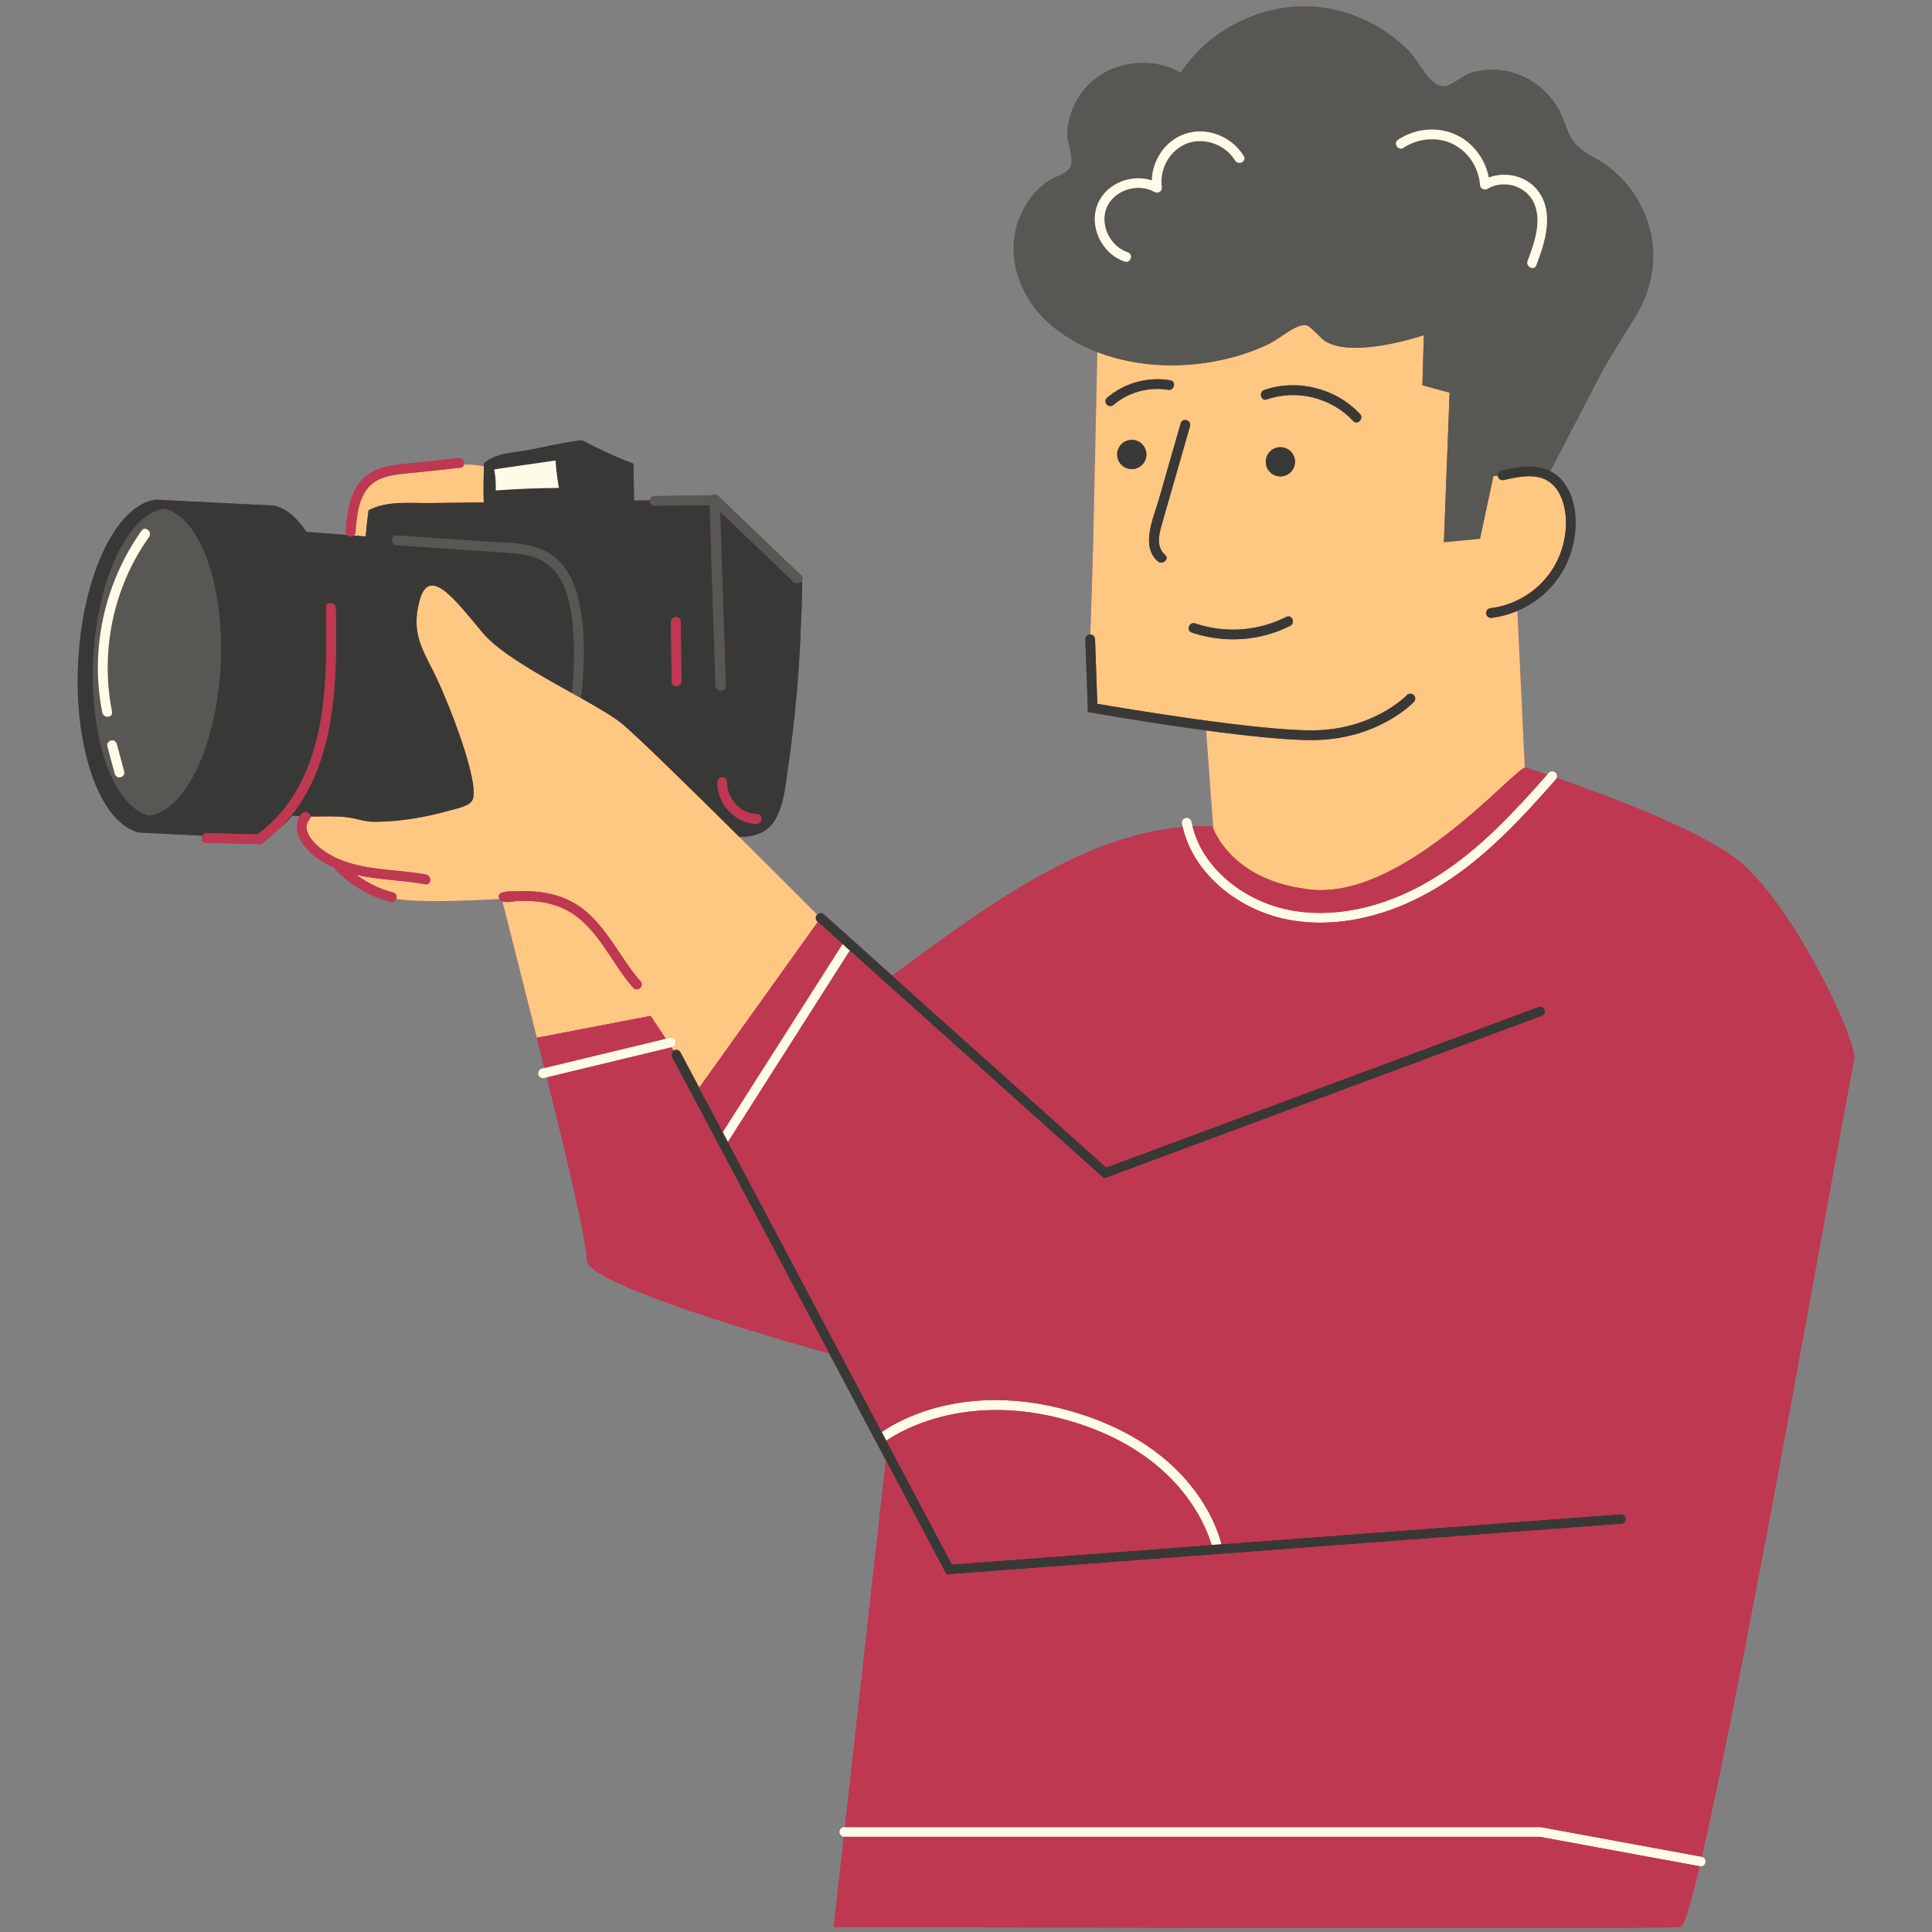 <svg xmlns="http://www.w3.org/2000/svg" xmlns:xlink="http://www.w3.org/1999/xlink" width="500" zoomAndPan="magnify" viewBox="0 0 375 375" height="500" preserveAspectRatio="xMidYMid meet" version="1.2"><rect x="0" y="0" width="375" height="375" fill="#808080" stroke="none"/><g id="ae308ace40"><path style=" stroke:none;fill-rule:nonzero;fill:#be3852;fill-opacity:1;" d="M 336.441 166.277 C 328.488 160.547 311.312 154.172 302.16 151 C 302.301 150.645 302.215 150.223 301.91 149.957 C 301.52 149.609 300.922 149.648 300.578 150.039 C 300.48 150.148 300.387 150.254 300.293 150.359 C 297.727 149.488 296.133 148.98 296.133 148.98 C 296.09 148.965 296.027 148.984 295.961 149.004 L 294.527 118.574 C 297.293 117.398 299.773 115.57 301.68 113.23 C 304.688 109.539 306.18 104.707 305.777 99.965 C 305.445 96.094 303.773 93.039 301.184 91.586 C 301.094 91.539 301 91.508 300.91 91.465 C 304.012 85.496 307.117 79.523 310.219 73.555 C 312.605 68.957 315.234 65.168 317.816 60.801 C 320.148 56.848 321.246 52.152 320.793 47.578 C 320.141 40.988 316.277 34.789 310.645 31.297 C 308.852 30.184 306.836 29.289 305.527 27.629 C 304.328 26.109 303.887 24.148 303.113 22.375 C 301.148 17.867 296.797 14.492 291.941 13.707 C 289.887 13.375 287.77 13.516 285.762 14.059 C 284.148 14.496 281.711 16.699 280.258 16.75 C 277.492 16.852 275.398 11.852 273.504 9.93 C 268.621 4.98 261.938 1.758 254.977 1.289 C 244.93 0.613 234.695 5.703 229.172 14.121 C 223.562 10.844 215.785 11.871 211.219 16.496 C 208.852 18.895 207.461 22.16 207.145 25.5 C 206.957 27.496 208.602 30.52 207.766 32.344 C 207.055 33.898 204.961 34.137 203.609 35.035 C 199.59 37.707 197.039 42.492 196.766 47.273 C 196.422 53.227 199.336 59.133 203.875 63 C 206.594 65.316 209.691 67.07 212.988 68.34 C 212.719 80.656 212.449 92.973 212.18 105.289 C 212.09 109.383 211.859 116.594 211.633 123.145 C 211.613 123.145 211.59 123.133 211.57 123.133 C 211.047 123.152 210.641 123.59 210.656 124.113 L 211.156 138.203 L 211.91 138.336 C 212.637 138.465 223.109 140.305 234.105 141.785 L 235.488 160.828 C 235.387 160.574 235.336 160.426 235.328 160.426 C 234.043 160.371 232.762 160.371 231.484 160.426 C 231.41 160.125 231.324 159.824 231.27 159.516 C 231.176 159.004 230.691 158.66 230.172 158.754 C 229.656 158.848 229.316 159.34 229.41 159.855 C 229.453 160.086 229.52 160.312 229.57 160.543 C 228.871 160.602 228.176 160.676 227.48 160.766 C 207.578 163.32 188.66 178.074 173.172 189.359 L 159.918 177.477 C 159.539 177.137 158.977 177.164 158.625 177.516 C 156.652 175.539 150.426 169.301 143.508 162.445 C 146.016 162.457 148.371 161.906 149.98 159.809 C 152.125 157.02 152.5 152.188 152.984 148.836 C 154.328 139.605 155.16 130.301 155.477 120.977 C 155.562 118.395 155.762 115.605 155.684 112.859 C 155.652 112.832 155.621 112.805 155.59 112.773 C 155.828 112.457 155.871 112.027 155.492 111.664 C 150.141 106.539 144.793 101.41 139.441 96.285 C 139.113 95.969 138.562 95.938 138.168 96.129 C 134.453 96.18 130.742 96.23 127.027 96.281 C 126.469 96.289 126.191 96.688 126.156 97.117 C 125.129 97.129 124.098 97.145 123.07 97.156 C 123.039 94.77 122.996 92.383 122.957 89.996 C 119.527 88.699 116.195 87.148 112.953 85.43 C 108.383 85.996 103.691 87.262 100.691 87.648 C 98.742 87.902 96.738 88.172 95.027 89.137 C 94.641 89.355 94.281 89.613 93.941 89.898 C 93.938 90.105 93.934 90.316 93.93 90.527 C 92.727 90.258 91.441 90.137 90.07 90.152 C 90.195 89.578 89.781 88.836 89.004 88.922 C 86.016 89.246 83.023 89.57 80.035 89.891 C 77.449 90.172 74.656 90.297 72.312 91.555 C 68.094 93.816 67.406 98.816 67.121 103.137 C 67.105 103.418 67.199 103.637 67.348 103.801 C 67.344 103.816 67.344 103.828 67.344 103.84 C 64.715 103.637 62.086 103.434 59.461 103.23 C 57.68 100.496 55.559 98.688 53.211 98.129 L 30.172 96.988 C 30.168 96.988 30.168 96.988 30.164 96.984 C 30.164 96.984 30.164 96.988 30.16 96.988 L 30.141 96.984 L 30.141 96.992 C 22.566 98.062 16.004 111.676 15.164 128.621 C 14.328 145.57 19.512 159.773 26.945 161.586 L 26.945 161.594 L 39.297 162.203 C 38.98 162.758 39.16 163.59 39.973 163.605 C 43.457 163.691 46.941 163.773 50.426 163.855 C 50.828 163.867 51.102 163.656 51.266 163.383 C 52.367 162.555 53.375 161.668 54.312 160.738 C 55.141 160.07 55.945 159.254 56.711 158.301 C 57.203 158.34 57.691 158.379 58.184 158.414 C 58.051 158.625 57.941 158.84 57.859 159.059 C 57.73 159.262 57.668 159.504 57.668 159.75 C 57.402 161.289 58.098 162.945 59.094 164.203 C 60.605 166.109 62.711 167.477 64.926 168.441 C 64.965 168.578 65.031 168.715 65.156 168.84 C 68.07 171.84 71.785 174.004 75.828 175.074 C 76.371 175.215 76.75 174.902 76.902 174.496 C 81.895 175.23 90.145 174.852 96.957 174.516 C 97.078 174.742 97.273 174.898 97.527 174.98 L 104.207 201.43 L 104.199 201.43 C 104.199 201.43 104.793 203.738 105.688 207.289 L 105.191 207.406 C 104.684 207.531 104.371 208.039 104.496 208.547 C 104.598 208.98 104.984 209.273 105.414 209.273 C 105.484 209.273 105.562 209.266 105.633 209.246 L 106.145 209.121 C 109 220.52 113.973 240.957 113.922 244.637 C 113.848 249.645 158.473 262.023 160.934 262.699 L 171.945 283.461 L 163.996 354.641 L 163.891 354.641 C 163.367 354.641 162.945 355.062 162.945 355.586 C 162.945 356.07 163.316 356.453 163.785 356.508 L 161.832 374.035 C 161.832 374.035 322.203 374.48 326.211 374.035 C 326.859 373.961 328.16 369.562 329.887 362.234 L 329.934 362.242 C 329.992 362.254 330.047 362.262 330.105 362.262 C 330.555 362.262 330.949 361.941 331.035 361.484 C 331.125 360.988 330.805 360.516 330.316 360.402 C 339.434 320.812 359.086 208.441 359.875 205.781 C 360.832 202.555 347.566 174.293 336.441 166.277 Z M 336.441 166.277 "/><path style=" stroke:none;fill-rule:nonzero;fill:#fec782;fill-opacity:1;" d="M 67.375 103.84 C 67.363 103.84 67.352 103.84 67.344 103.84 C 67.344 103.824 67.344 103.812 67.348 103.801 C 67.355 103.812 67.363 103.828 67.375 103.84 Z M 89.348 90.781 C 86.629 91.074 83.91 91.367 81.195 91.66 C 78.836 91.918 76.281 91.973 74.047 92.836 C 69.777 94.492 69.27 99.297 69.008 103.281 C 68.988 103.586 68.855 103.805 68.668 103.941 C 69.438 104.004 70.207 104.062 70.977 104.121 C 71.086 103.027 71.195 101.934 71.305 100.84 C 71.383 100.246 71.457 99.656 71.531 99.062 C 75.105 97.152 79.379 97.684 83.32 97.645 C 86.848 97.609 90.375 97.559 93.902 97.516 C 93.898 97.383 93.891 97.25 93.887 97.121 C 93.801 94.949 93.879 92.738 93.93 90.527 C 92.727 90.262 91.441 90.137 90.07 90.152 C 90.004 90.465 89.777 90.734 89.348 90.781 Z M 235.488 160.824 L 234.105 141.781 C 241.691 142.805 249.527 143.656 254.582 143.656 C 267.277 143.656 274.148 136.543 274.434 136.242 C 274.793 135.863 274.777 135.266 274.398 134.906 C 274.02 134.547 273.418 134.562 273.062 134.941 C 272.996 135.012 266.473 141.766 254.582 141.766 C 243.461 141.766 217.727 137.422 212.992 136.605 L 212.547 124.043 C 212.527 123.547 212.09 123.168 211.633 123.145 C 211.855 116.594 212.09 109.383 212.18 105.289 C 212.449 92.973 212.719 80.656 212.988 68.34 C 220.969 71.418 230.172 71.605 238.34 69.582 C 241.113 68.895 243.828 67.941 246.402 66.695 C 248.469 65.691 251.66 62.719 253.594 63.141 C 254.434 63.32 256.355 65.715 257.305 66.277 C 262.949 69.633 276.375 65.047 276.375 65.047 L 276.086 74.777 L 281.367 76.215 L 280.258 105.238 L 287.266 104.566 L 289.871 92.402 L 290.734 92.34 C 290.738 92.383 290.727 92.422 290.738 92.465 C 290.855 92.973 291.359 93.293 291.871 93.172 C 294.957 92.461 297.922 91.93 300.254 93.238 C 303.145 94.855 303.762 98.594 303.891 100.125 C 304.254 104.383 302.91 108.723 300.211 112.035 C 297.512 115.348 293.531 117.539 289.289 118.047 C 288.77 118.109 288.398 118.578 288.461 119.098 C 288.52 119.578 288.926 119.93 289.398 119.93 C 289.438 119.93 289.473 119.93 289.512 119.922 C 291.242 119.715 292.93 119.254 294.523 118.574 L 295.961 149.004 C 293.359 149.773 271.457 175.555 253.336 172.527 C 240.191 170.75 236.266 162.707 235.488 160.824 Z M 216.219 78.527 C 219.086 76.09 223.047 75.039 226.746 75.664 C 227.941 75.867 228.355 74.023 227.148 73.816 C 222.738 73.07 218.234 74.344 214.836 77.234 C 214.445 77.562 214.539 78.25 214.879 78.57 C 215.289 78.953 215.828 78.859 216.219 78.527 Z M 222.516 88.215 C 222.516 86.648 221.242 85.379 219.676 85.379 C 218.109 85.379 216.84 86.648 216.84 88.215 C 216.84 89.781 218.109 91.051 219.676 91.051 C 221.242 91.051 222.516 89.781 222.516 88.215 Z M 225.441 102.027 C 226.023 99.938 226.637 97.859 227.234 95.777 C 228.48 91.43 229.73 87.082 230.977 82.734 C 231.312 81.566 229.512 80.984 229.172 82.156 C 227.754 87.105 226.332 92.055 224.914 97 C 223.914 100.488 221.324 105.98 224.723 108.945 C 225.629 109.738 227.055 108.492 226.141 107.695 C 224.438 106.203 224.902 103.961 225.441 102.027 Z M 249.68 119.738 C 244.219 122.5 237.805 122.988 232.004 121.008 C 230.852 120.617 230.148 122.371 231.301 122.766 C 237.559 124.898 244.52 124.461 250.426 121.477 C 251.508 120.93 250.77 119.188 249.68 119.738 Z M 251.359 89.633 C 251.359 88.066 250.086 86.797 248.52 86.797 C 246.953 86.797 245.684 88.066 245.684 89.633 C 245.684 91.199 246.953 92.469 248.52 92.469 C 250.086 92.469 251.359 91.199 251.359 89.633 Z M 263.973 80.363 C 259.355 75.379 251.832 73.473 245.402 75.695 C 244.262 76.094 244.73 77.926 245.883 77.527 C 251.719 75.508 258.434 77.164 262.637 81.703 C 263.465 82.598 264.801 81.258 263.973 80.363 Z M 57.668 159.75 C 57.707 159.516 57.77 159.285 57.855 159.059 C 57.727 159.262 57.668 159.5 57.668 159.75 Z M 129.223 201.609 L 130.016 201.418 C 130.523 201.293 131.035 201.605 131.16 202.113 C 131.281 202.621 130.969 203.133 130.461 203.254 L 130.324 203.289 C 130.465 203.508 130.605 203.719 130.746 203.934 C 130.77 203.918 130.785 203.895 130.809 203.879 C 131.27 203.633 131.844 203.812 132.09 204.273 L 135.719 211.117 L 158.734 178.953 L 158.656 178.883 C 158.266 178.535 158.234 177.934 158.582 177.547 C 158.594 177.531 158.613 177.527 158.625 177.516 C 156.656 175.539 150.426 169.301 143.512 162.445 C 134.086 153.098 123.422 142.645 120.648 140.402 C 118.949 139.031 116.059 137.348 112.75 135.492 C 112.176 135.168 111.586 134.84 110.988 134.504 C 104.445 130.855 96.883 126.652 93.684 122.816 C 88.523 116.625 83.379 109.645 81.477 116.43 C 79.578 123.215 82.332 126.473 84.816 131.758 C 87.297 137.043 93.012 151.605 91.762 155.152 C 91.312 156.426 88.742 156.91 87.66 157.215 C 82.781 158.598 77.727 159.5 72.645 159.508 C 70.688 159.512 69.164 158.824 67.293 158.617 C 65.012 158.359 62.613 158.484 60.293 158.492 C 60.297 158.66 60.234 158.84 60.082 159.02 C 58.379 161.027 60.754 163.508 62.32 164.746 C 63.992 166.059 65.949 166.938 67.977 167.547 C 72.738 168.973 77.797 168.848 82.66 169.746 C 83.844 169.965 83.734 171.855 82.539 171.633 C 78.133 170.82 73.531 170.801 69.152 169.805 C 71.297 171.379 73.715 172.555 76.305 173.238 C 76.941 173.41 77.082 174.016 76.902 174.496 C 81.895 175.227 90.145 174.848 96.957 174.512 C 96.922 174.449 96.875 174.406 96.855 174.332 C 96.414 172.777 99.266 173.051 100.141 173.012 C 101.574 172.941 103.012 172.957 104.438 173.109 C 107.332 173.41 110.152 174.301 112.543 175.988 C 117.734 179.652 120.23 185.82 124.332 190.484 C 125.137 191.402 123.688 192.617 122.887 191.707 C 119.047 187.336 116.676 181.551 112 177.938 C 109.812 176.246 107.168 175.328 104.438 175.008 C 103.074 174.848 101.695 174.824 100.328 174.887 C 99.668 174.914 98.352 175.254 97.527 174.98 L 104.207 201.43 L 126.281 197.184 C 127.309 198.715 128.301 200.203 129.223 201.609 Z M 129.223 201.609 "/><path style=" stroke:none;fill-rule:nonzero;fill:#575853;fill-opacity:1;" d="M 31.93 98.738 C 24.934 99.703 18.871 112.266 18.098 127.91 C 17.324 143.551 22.117 156.66 28.98 158.309 C 35.969 157.336 42.039 144.773 42.812 129.129 C 43.586 113.488 38.785 100.398 31.93 98.738 Z M 23.371 150.883 C 22.852 151.012 22.387 150.621 22.258 150.145 C 21.781 148.371 21.305 146.602 20.832 144.828 C 20.691 144.32 21.102 143.832 21.57 143.715 C 22.09 143.59 22.555 143.98 22.684 144.457 C 23.16 146.227 23.637 148 24.109 149.77 C 24.246 150.281 23.844 150.766 23.371 150.883 Z M 21.742 138.137 C 21.98 139.332 20.09 139.477 19.855 138.297 C 17.418 126.078 20.27 113.137 27.488 103 C 28.195 102.008 29.621 103.254 28.922 104.238 C 21.988 113.977 19.406 126.43 21.742 138.137 Z M 126.156 97.117 C 126.191 96.688 126.469 96.285 127.027 96.277 C 130.738 96.23 134.453 96.18 138.168 96.129 C 138.562 95.934 139.113 95.969 139.441 96.285 C 144.793 101.41 150.141 106.539 155.492 111.664 C 155.867 112.027 155.828 112.457 155.59 112.773 C 155.254 113.219 154.527 113.441 154 112.934 C 149.258 108.391 144.52 103.848 139.777 99.305 L 140.887 133.191 C 140.926 134.41 138.918 134.309 138.875 133.098 L 137.73 98.027 C 134.18 98.074 130.633 98.121 127.082 98.168 C 126.422 98.18 126.113 97.629 126.156 97.117 Z M 113.25 129.949 C 113.172 131.805 112.988 133.652 112.75 135.492 C 112.172 135.168 111.586 134.84 110.988 134.504 C 111.219 132.531 111.359 130.543 111.402 128.551 C 111.492 124.488 111.348 120.258 110.328 116.305 C 109.406 112.754 107.492 109.469 103.863 108.207 C 101.91 107.527 99.824 107.387 97.773 107.246 C 95.465 107.082 93.152 106.93 90.84 106.77 C 86.215 106.457 81.59 106.141 76.969 105.824 C 75.754 105.742 75.809 103.852 77.027 103.934 C 82.73 104.324 88.434 104.715 94.133 105.102 C 98.387 105.395 103.375 105.18 107.047 107.695 C 110.066 109.766 111.605 113.258 112.371 116.727 C 113.32 121.016 113.438 125.574 113.25 129.949 Z M 238.34 69.582 C 241.113 68.895 243.832 67.941 246.402 66.695 C 248.469 65.691 251.66 62.719 253.594 63.141 C 254.434 63.32 256.359 65.715 257.305 66.277 C 262.949 69.633 276.375 65.047 276.375 65.047 L 276.086 74.777 L 281.367 76.215 L 280.258 105.238 L 287.266 104.566 L 289.871 92.402 L 290.734 92.34 C 290.691 91.875 290.98 91.438 291.445 91.332 C 294.672 90.586 298.043 90.008 300.91 91.465 C 304.012 85.496 307.113 79.523 310.215 73.555 C 312.605 68.961 315.23 65.172 317.812 60.801 C 320.148 56.852 321.246 52.152 320.793 47.582 C 320.141 40.988 316.277 34.789 310.645 31.301 C 308.848 30.188 306.832 29.289 305.527 27.629 C 304.328 26.109 303.887 24.148 303.113 22.375 C 301.148 17.871 296.797 14.492 291.941 13.707 C 289.887 13.375 287.77 13.516 285.762 14.059 C 284.148 14.5 281.711 16.699 280.258 16.754 C 277.492 16.855 275.398 11.852 273.504 9.93 C 268.621 4.98 261.938 1.758 254.977 1.289 C 244.93 0.613 234.691 5.703 229.172 14.125 C 223.562 10.844 215.781 11.871 211.219 16.496 C 208.848 18.898 207.457 22.16 207.145 25.5 C 206.953 27.496 208.602 30.523 207.766 32.348 C 207.051 33.898 204.961 34.137 203.609 35.035 C 199.59 37.707 197.039 42.492 196.762 47.273 C 196.422 53.227 199.336 59.133 203.875 63 C 206.594 65.316 209.691 67.07 212.988 68.344 C 220.969 71.418 230.172 71.605 238.34 69.582 Z M 271.367 27.121 C 274.812 24.824 279.426 24.449 283.121 26.41 C 286.195 28.043 288.32 31.074 288.977 34.453 C 292.402 33.164 296.594 34.223 298.73 37.328 C 301.66 41.586 299.848 47.125 298.195 51.496 C 297.766 52.633 296.082 51.77 296.508 50.641 C 297.832 47.141 299.469 42.594 297.543 39.004 C 295.895 35.934 291.715 34.863 288.742 36.637 C 288.129 37.004 287.332 36.645 287.273 35.906 C 287.031 32.668 285.152 29.637 282.266 28.098 C 279.16 26.441 275.312 26.766 272.418 28.695 C 271.402 29.371 270.355 27.797 271.367 27.121 Z M 213.23 39.223 C 215.043 35.441 219.699 33.77 223.562 35 C 223.672 31.109 226.113 27.371 229.871 26.031 C 234.168 24.5 239.082 26.453 241.414 30.293 C 242.047 31.332 240.352 32.176 239.723 31.145 C 237.887 28.113 233.848 26.59 230.484 27.809 C 227.109 29.031 225 32.766 225.512 36.277 C 225.633 37.098 224.789 37.668 224.07 37.254 C 220.961 35.48 216.441 36.801 214.898 40.082 C 213.305 43.473 215.438 47.828 218.898 48.977 C 220.055 49.359 219.461 51.156 218.305 50.77 C 213.742 49.258 211.121 43.629 213.23 39.223 Z M 213.23 39.223 "/><path style=" stroke:none;fill-rule:nonzero;fill:#383936;fill-opacity:1;" d="M 60.293 158.492 C 62.613 158.484 65.008 158.359 67.289 158.617 C 69.16 158.824 70.684 159.512 72.645 159.508 C 77.723 159.5 82.781 158.598 87.656 157.215 C 88.738 156.91 91.309 156.426 91.758 155.152 C 93.012 151.605 87.297 137.043 84.812 131.758 C 82.332 126.473 79.578 123.215 81.477 116.43 C 83.375 109.645 88.52 116.625 93.684 122.816 C 96.879 126.652 104.445 130.855 110.988 134.504 C 111.219 132.531 111.359 130.543 111.402 128.551 C 111.488 124.488 111.348 120.258 110.324 116.305 C 109.406 112.754 107.492 109.469 103.863 108.207 C 101.906 107.527 99.824 107.387 97.773 107.246 C 95.461 107.082 93.148 106.93 90.84 106.77 C 86.215 106.457 81.59 106.141 76.965 105.824 C 75.754 105.742 75.809 103.852 77.023 103.934 C 82.727 104.324 88.43 104.715 94.133 105.102 C 98.387 105.395 103.375 105.18 107.047 107.695 C 110.062 109.766 111.605 113.258 112.371 116.727 C 113.32 121.02 113.438 125.578 113.25 129.949 C 113.172 131.805 112.988 133.652 112.75 135.492 C 116.055 137.348 118.949 139.031 120.648 140.406 C 123.418 142.648 134.086 153.102 143.508 162.445 C 146.016 162.457 148.371 161.906 149.98 159.812 C 152.125 157.02 152.5 152.188 152.984 148.836 C 154.328 139.605 155.16 130.301 155.477 120.977 C 155.562 118.395 155.762 115.609 155.684 112.863 C 155.652 112.832 155.621 112.805 155.59 112.777 C 155.254 113.219 154.527 113.441 154 112.934 C 149.262 108.391 144.52 103.852 139.781 99.309 L 140.887 133.195 C 140.926 134.414 138.918 134.309 138.879 133.102 L 137.73 98.027 C 134.184 98.074 130.633 98.125 127.082 98.172 C 126.422 98.18 126.117 97.629 126.156 97.121 C 125.129 97.133 124.098 97.145 123.07 97.156 C 123.043 94.77 122.996 92.383 122.961 89.996 C 119.527 88.703 116.195 87.148 112.953 85.434 C 108.383 85.996 103.691 87.262 100.691 87.648 C 98.742 87.902 96.742 88.176 95.027 89.137 C 94.641 89.355 94.281 89.613 93.945 89.898 C 93.941 90.109 93.934 90.316 93.93 90.527 C 93.879 92.738 93.801 94.949 93.887 97.121 C 93.891 97.25 93.898 97.383 93.902 97.516 C 90.375 97.559 86.848 97.609 83.32 97.645 C 79.379 97.684 75.105 97.152 71.531 99.062 C 71.457 99.656 71.383 100.246 71.305 100.84 C 71.199 101.934 71.086 103.027 70.977 104.121 C 70.207 104.062 69.441 104.004 68.668 103.941 C 68.297 104.219 67.711 104.172 67.375 103.844 C 67.363 103.84 67.355 103.84 67.344 103.84 C 64.715 103.637 62.086 103.43 59.461 103.227 C 57.68 100.492 55.559 98.688 53.211 98.125 L 30.172 96.984 C 30.168 96.984 30.168 96.984 30.168 96.984 C 30.164 96.984 30.164 96.984 30.164 96.984 L 30.141 96.984 L 30.141 96.988 C 22.566 98.062 16.004 111.676 15.168 128.621 C 14.328 145.566 19.516 159.77 26.945 161.586 L 26.945 161.594 L 39.297 162.203 C 39.457 161.926 39.734 161.715 40.141 161.723 C 43.434 161.801 46.723 161.879 50.016 161.957 C 63.582 151.797 63.598 133.215 63.281 117.918 C 63.254 116.695 65.141 116.855 65.168 118.062 C 65.469 132.629 65.262 149.902 54.312 160.734 C 55.141 160.07 55.945 159.25 56.711 158.301 C 57.203 158.336 57.691 158.375 58.184 158.414 C 58.277 158.266 58.379 158.121 58.5 157.98 C 59.129 157.238 60.289 157.77 60.293 158.492 Z M 140.336 150.895 C 140.883 150.98 141.141 151.465 141.125 151.973 C 141.129 151.875 141.129 152.195 141.129 152.234 C 141.133 152.336 141.141 152.434 141.148 152.531 C 141.168 152.73 141.195 152.93 141.234 153.125 C 141.289 153.414 141.422 153.84 141.582 154.219 C 141.617 154.312 141.66 154.402 141.703 154.492 C 141.699 154.488 141.766 154.621 141.781 154.656 C 141.879 154.84 141.988 155.016 142.102 155.191 C 142.223 155.371 142.352 155.547 142.484 155.719 C 142.547 155.797 142.613 155.875 142.676 155.949 C 142.676 155.949 142.777 156.062 142.797 156.086 C 143.961 157.309 145.328 157.977 147.004 158.035 C 147.52 158.055 147.867 158.656 147.793 159.113 C 147.711 159.66 147.223 159.918 146.715 159.902 C 144.641 159.832 142.727 158.773 141.336 157.27 C 139.93 155.746 139.188 153.754 139.258 151.684 C 139.273 151.172 139.879 150.824 140.336 150.895 Z M 132.125 120.602 C 132.172 124.457 132.219 128.316 132.266 132.168 C 132.281 133.383 130.398 133.555 130.383 132.34 C 130.336 128.484 130.285 124.629 130.238 120.773 C 130.223 119.562 132.109 119.387 132.125 120.602 Z M 95.93 91.133 C 96.688 90.996 97.441 90.887 98.137 90.785 C 101.367 90.32 104.598 89.852 107.828 89.383 C 107.93 91.145 108.176 92.926 108.477 94.695 C 104.387 94.727 100.301 94.891 96.23 95.188 C 96.273 93.809 96.195 92.434 95.93 91.133 Z M 42.812 129.129 C 42.039 144.773 35.969 157.336 28.98 158.309 C 22.117 156.66 17.324 143.551 18.098 127.91 C 18.871 112.266 24.934 99.703 31.93 98.738 C 38.785 100.398 43.586 113.488 42.812 129.129 Z M 183.695 305.625 L 171.941 283.457 L 160.934 262.699 L 130.418 205.156 C 130.188 204.723 130.34 204.195 130.742 203.934 C 130.766 203.918 130.781 203.891 130.809 203.879 C 131.27 203.633 131.844 203.812 132.086 204.273 L 135.719 211.117 L 140.281 219.723 L 141.301 221.641 L 171.148 277.93 L 172.047 279.621 L 184.785 303.645 L 235.156 299.863 L 237.094 299.719 L 314.566 293.902 C 315.086 293.867 315.539 294.254 315.578 294.773 C 315.617 295.293 315.227 295.75 314.707 295.789 Z M 158.582 177.547 C 158.594 177.531 158.609 177.527 158.625 177.516 C 158.977 177.164 159.539 177.137 159.918 177.473 L 173.172 189.355 L 214.711 226.59 L 298.617 195.426 C 299.109 195.246 299.652 195.496 299.836 195.984 C 300.016 196.473 299.766 197.016 299.277 197.199 L 214.297 228.758 L 164.945 184.52 L 163.52 183.242 L 158.73 178.949 L 158.652 178.879 C 158.266 178.531 158.23 177.934 158.582 177.547 Z M 300.91 91.465 C 301 91.508 301.094 91.539 301.184 91.586 C 303.773 93.039 305.445 96.094 305.773 99.965 C 306.18 104.707 304.688 109.539 301.68 113.23 C 299.773 115.57 297.289 117.402 294.527 118.574 C 292.93 119.254 291.242 119.715 289.516 119.922 C 289.477 119.926 289.438 119.93 289.402 119.93 C 288.93 119.93 288.52 119.574 288.461 119.098 C 288.402 118.578 288.77 118.105 289.289 118.043 C 293.531 117.539 297.516 115.348 300.215 112.035 C 302.914 108.723 304.254 104.383 303.891 100.125 C 303.762 98.594 303.148 94.855 300.258 93.234 C 297.926 91.93 294.961 92.461 291.875 93.172 C 291.363 93.289 290.859 92.973 290.738 92.465 C 290.73 92.422 290.742 92.383 290.734 92.34 C 290.691 91.875 290.98 91.438 291.449 91.332 C 294.672 90.586 298.043 90.008 300.91 91.465 Z M 254.582 143.656 C 249.527 143.656 241.691 142.805 234.105 141.781 C 223.109 140.305 212.637 138.465 211.91 138.336 L 211.156 138.203 L 210.656 124.109 C 210.641 123.59 211.047 123.152 211.57 123.133 C 211.59 123.133 211.613 123.145 211.637 123.145 C 212.09 123.168 212.531 123.547 212.547 124.043 L 212.992 136.605 C 217.727 137.422 243.465 141.762 254.582 141.762 C 266.473 141.762 273 135.012 273.062 134.941 C 273.422 134.562 274.023 134.547 274.398 134.902 C 274.777 135.262 274.797 135.859 274.438 136.242 C 274.148 136.543 267.277 143.656 254.582 143.656 Z M 225.441 102.027 C 224.902 103.961 224.438 106.207 226.141 107.695 C 227.055 108.496 225.629 109.738 224.723 108.949 C 221.324 105.98 223.914 100.492 224.914 97.004 C 226.336 92.055 227.754 87.105 229.176 82.16 C 229.512 80.984 231.312 81.566 230.977 82.734 C 229.73 87.082 228.48 91.43 227.234 95.777 C 226.637 97.859 226.023 99.938 225.441 102.027 Z M 250.426 121.473 C 244.52 124.461 237.559 124.898 231.301 122.766 C 230.148 122.371 230.852 120.617 232.004 121.008 C 237.805 122.988 244.219 122.496 249.68 119.738 C 250.77 119.188 251.508 120.93 250.426 121.473 Z M 251.359 89.633 C 251.359 91.199 250.086 92.469 248.52 92.469 C 246.953 92.469 245.684 91.199 245.684 89.633 C 245.684 88.066 246.953 86.797 248.52 86.797 C 250.086 86.797 251.359 88.066 251.359 89.633 Z M 222.516 88.215 C 222.516 89.781 221.242 91.051 219.676 91.051 C 218.109 91.051 216.84 89.781 216.84 88.215 C 216.84 86.648 218.109 85.379 219.676 85.379 C 221.242 85.379 222.516 86.648 222.516 88.215 Z M 216.219 78.527 C 215.828 78.859 215.289 78.953 214.879 78.57 C 214.535 78.25 214.445 77.562 214.836 77.234 C 218.234 74.344 222.738 73.07 227.148 73.816 C 228.355 74.023 227.941 75.867 226.746 75.664 C 223.047 75.039 219.086 76.09 216.219 78.527 Z M 263.973 80.363 C 264.801 81.258 263.465 82.594 262.637 81.703 C 258.434 77.164 251.719 75.508 245.883 77.527 C 244.73 77.926 244.258 76.094 245.402 75.695 C 251.832 73.473 259.355 75.379 263.973 80.363 Z M 263.973 80.363 "/><path style=" stroke:none;fill-rule:nonzero;fill:#fefce8;fill-opacity:1;" d="M 95.93 91.133 C 96.688 90.996 97.441 90.887 98.137 90.785 C 101.367 90.32 104.598 89.852 107.828 89.383 C 107.93 91.145 108.176 92.926 108.477 94.695 C 104.387 94.727 100.301 94.891 96.23 95.188 C 96.273 93.809 96.195 92.434 95.93 91.133 Z M 27.488 103 C 20.27 113.137 17.418 126.078 19.855 138.297 C 20.09 139.477 21.98 139.332 21.742 138.137 C 19.406 126.43 21.988 113.977 28.922 104.234 C 29.621 103.25 28.195 102.008 27.488 103 Z M 22.688 144.457 C 22.559 143.98 22.09 143.586 21.57 143.715 C 21.102 143.832 20.695 144.32 20.832 144.828 C 21.309 146.602 21.781 148.371 22.258 150.145 C 22.387 150.621 22.852 151.012 23.371 150.883 C 23.844 150.766 24.25 150.281 24.113 149.77 C 23.637 148 23.16 146.227 22.688 144.457 Z M 208.879 276.176 C 228.773 282.438 234.047 296.043 235.16 299.867 L 237.094 299.719 C 236.145 296.012 231.078 281.18 209.449 274.371 C 188.344 267.73 174.719 275.492 171.152 277.93 L 172.047 279.621 C 175.004 277.605 188.387 269.727 208.879 276.176 Z M 299.035 354.637 L 163.887 354.637 C 163.367 354.637 162.941 355.059 162.941 355.582 C 162.941 356.066 163.312 356.453 163.785 356.508 C 163.82 356.512 163.852 356.527 163.887 356.527 L 298.863 356.527 L 329.887 362.234 L 329.93 362.242 C 329.988 362.254 330.047 362.258 330.102 362.258 C 330.551 362.258 330.949 361.938 331.031 361.484 C 331.125 360.984 330.805 360.512 330.312 360.398 C 330.301 360.395 330.289 360.387 330.273 360.383 Z M 140.281 219.723 L 141.301 221.641 L 164.945 184.52 L 163.516 183.242 Z M 130.461 203.254 C 130.969 203.133 131.281 202.621 131.16 202.113 C 131.035 201.605 130.523 201.293 130.016 201.418 L 129.223 201.609 L 105.684 207.285 L 105.191 207.406 C 104.684 207.527 104.371 208.039 104.492 208.547 C 104.598 208.977 104.984 209.27 105.41 209.27 C 105.484 209.27 105.559 209.262 105.633 209.242 L 106.145 209.117 L 130.324 203.289 Z M 272.418 28.695 C 275.312 26.766 279.156 26.438 282.262 28.094 C 285.152 29.637 287.031 32.664 287.273 35.906 C 287.328 36.645 288.129 37.004 288.742 36.637 C 291.711 34.863 295.895 35.934 297.543 39.004 C 299.469 42.594 297.832 47.137 296.508 50.641 C 296.082 51.77 297.766 52.633 298.195 51.496 C 299.848 47.125 301.66 41.586 298.73 37.328 C 296.59 34.223 292.402 33.16 288.973 34.453 C 288.32 31.074 286.195 28.043 283.117 26.406 C 279.426 24.445 274.812 24.824 271.367 27.121 C 270.355 27.797 271.402 29.371 272.418 28.695 Z M 218.309 50.773 C 219.465 51.156 220.059 49.359 218.898 48.977 C 215.438 47.828 213.309 43.473 214.902 40.082 C 216.441 36.801 220.961 35.48 224.07 37.258 C 224.793 37.668 225.633 37.098 225.512 36.277 C 225 32.766 227.113 29.035 230.484 27.812 C 233.848 26.59 237.887 28.117 239.727 31.145 C 240.352 32.176 242.047 31.336 241.414 30.293 C 239.082 26.453 234.172 24.5 229.871 26.035 C 226.113 27.375 223.676 31.113 223.562 35 C 219.703 33.773 215.043 35.441 213.234 39.223 C 211.121 43.629 213.742 49.258 218.309 50.773 Z M 251.113 178.699 C 252.797 178.961 254.516 179.09 256.258 179.09 C 264.141 179.09 272.508 176.453 280.301 171.438 C 288.699 166.039 295.355 158.824 301.996 151.289 C 302.07 151.203 302.121 151.102 302.16 151 C 302.297 150.645 302.215 150.223 301.91 149.953 C 301.52 149.609 300.922 149.648 300.574 150.039 C 300.48 150.145 300.387 150.254 300.293 150.359 C 293.836 157.676 287.352 164.656 279.277 169.848 C 270.152 175.719 260.25 178.199 251.402 176.832 C 241.637 175.324 233.438 168.5 231.484 160.422 C 231.41 160.121 231.324 159.82 231.27 159.516 C 231.176 159 230.691 158.656 230.172 158.754 C 229.656 158.848 229.316 159.34 229.41 159.852 C 229.453 160.086 229.52 160.312 229.57 160.543 C 231.566 169.48 240.488 177.059 251.113 178.699 Z M 251.113 178.699 "/><path style=" stroke:none;fill-rule:nonzero;fill:#be3852;fill-opacity:1;" d="M 163.52 183.242 L 140.281 219.723 L 135.719 211.117 L 158.73 178.949 Z M 163.887 356.527 C 163.852 356.527 163.82 356.512 163.785 356.508 L 161.828 374.031 C 161.828 374.031 322.203 374.477 326.207 374.031 C 326.855 373.961 328.156 369.559 329.883 362.234 L 298.863 356.527 Z M 208.879 276.176 C 188.387 269.727 175.004 277.605 172.047 279.621 L 184.789 303.645 L 235.16 299.863 C 234.047 296.043 228.77 282.438 208.879 276.176 Z M 130.746 203.934 C 130.605 203.723 130.465 203.508 130.324 203.289 L 106.145 209.121 C 108.996 220.52 113.973 240.957 113.918 244.633 C 113.848 249.645 158.473 262.02 160.934 262.699 L 130.418 205.16 C 130.188 204.723 130.34 204.195 130.746 203.934 Z M 126.277 197.184 L 104.203 201.426 L 104.199 201.43 C 104.199 201.43 104.793 203.734 105.684 207.285 L 129.223 201.609 C 128.301 200.203 127.309 198.715 126.277 197.184 Z M 336.441 166.277 C 328.488 160.547 311.312 154.172 302.16 151 C 302.121 151.105 302.07 151.203 301.996 151.289 C 295.355 158.824 288.699 166.039 280.305 171.438 C 272.508 176.453 264.141 179.09 256.258 179.09 C 254.516 179.09 252.797 178.961 251.113 178.703 C 240.488 177.059 231.566 169.48 229.57 160.543 C 228.875 160.602 228.18 160.676 227.484 160.766 C 207.578 163.32 188.664 178.074 173.176 189.359 L 214.711 226.594 L 298.621 195.43 C 299.113 195.246 299.656 195.496 299.836 195.984 C 300.02 196.477 299.77 197.02 299.281 197.199 L 214.301 228.762 L 164.949 184.523 L 141.301 221.645 L 171.152 277.934 C 174.723 275.492 188.348 267.73 209.449 274.375 C 231.082 281.18 236.148 296.012 237.094 299.723 L 314.566 293.906 C 315.09 293.867 315.543 294.258 315.582 294.777 C 315.621 295.297 315.23 295.75 314.711 295.789 L 183.699 305.625 L 171.945 283.457 L 163.996 354.637 L 299.035 354.637 L 330.273 360.383 C 330.289 360.383 330.301 360.395 330.312 360.398 C 339.43 320.809 359.086 208.438 359.875 205.781 C 360.832 202.555 347.566 174.293 336.441 166.277 Z M 251.402 176.832 C 260.25 178.199 270.148 175.719 279.277 169.848 C 287.352 164.656 293.836 157.676 300.293 150.359 C 297.727 149.488 296.129 148.98 296.129 148.98 C 296.09 148.965 296.027 148.984 295.961 149.004 C 293.359 149.773 271.461 175.551 253.336 172.527 C 240.191 170.75 236.266 162.707 235.488 160.824 C 235.387 160.57 235.336 160.426 235.332 160.426 C 234.047 160.367 232.762 160.371 231.484 160.422 C 233.438 168.5 241.637 175.324 251.402 176.832 Z M 132.266 132.168 C 132.219 128.312 132.172 124.457 132.125 120.602 C 132.109 119.387 130.223 119.562 130.238 120.773 C 130.285 124.629 130.336 128.484 130.383 132.34 C 130.398 133.559 132.281 133.383 132.266 132.168 Z M 146.715 159.902 C 147.223 159.918 147.707 159.66 147.793 159.113 C 147.863 158.656 147.52 158.051 147.004 158.035 C 145.328 157.977 143.957 157.309 142.797 156.086 C 142.777 156.059 142.676 155.949 142.676 155.949 C 142.609 155.875 142.547 155.797 142.484 155.719 C 142.348 155.547 142.223 155.371 142.102 155.191 C 141.988 155.016 141.875 154.836 141.777 154.652 C 141.766 154.621 141.699 154.488 141.703 154.492 C 141.66 154.402 141.617 154.312 141.578 154.219 C 141.422 153.84 141.285 153.414 141.23 153.125 C 141.195 152.93 141.168 152.73 141.148 152.531 C 141.141 152.434 141.133 152.332 141.129 152.234 C 141.129 152.195 141.125 151.871 141.125 151.973 C 141.141 151.465 140.883 150.98 140.336 150.895 C 139.879 150.824 139.273 151.168 139.254 151.684 C 139.184 153.75 139.93 155.742 141.336 157.27 C 142.723 158.773 144.637 159.832 146.715 159.902 Z M 65.164 118.062 C 65.141 116.855 63.254 116.695 63.277 117.918 C 63.594 133.215 63.578 151.797 50.012 161.957 C 46.723 161.879 43.43 161.801 40.137 161.723 C 39.734 161.715 39.453 161.926 39.293 162.203 C 38.977 162.754 39.156 163.586 39.969 163.605 C 43.453 163.688 46.938 163.77 50.422 163.855 C 50.824 163.863 51.102 163.656 51.262 163.379 C 52.363 162.551 53.375 161.664 54.312 160.734 C 65.258 149.902 65.465 132.629 65.164 118.062 Z M 100.324 174.887 C 101.695 174.824 103.07 174.848 104.434 175.008 C 107.164 175.328 109.809 176.246 111.996 177.938 C 116.672 181.551 119.043 187.336 122.883 191.707 C 123.688 192.621 125.137 191.402 124.328 190.484 C 120.23 185.82 117.73 179.652 112.539 175.988 C 110.148 174.301 107.328 173.41 104.438 173.109 C 103.008 172.957 101.57 172.945 100.137 173.012 C 99.262 173.055 96.41 172.777 96.852 174.332 C 96.871 174.406 96.918 174.449 96.953 174.512 C 97.078 174.742 97.273 174.895 97.527 174.98 C 98.348 175.254 99.664 174.914 100.324 174.887 Z M 67.375 103.84 C 67.707 104.172 68.297 104.219 68.668 103.941 C 68.855 103.805 68.988 103.586 69.008 103.281 C 69.27 99.293 69.777 94.488 74.047 92.836 C 76.281 91.973 78.836 91.914 81.195 91.66 C 83.91 91.367 86.629 91.074 89.348 90.777 C 89.777 90.73 90.004 90.465 90.07 90.148 C 90.195 89.574 89.781 88.836 89.004 88.918 C 86.016 89.242 83.023 89.566 80.035 89.891 C 77.449 90.168 74.656 90.293 72.312 91.551 C 68.094 93.816 67.406 98.812 67.121 103.133 C 67.105 103.418 67.199 103.637 67.348 103.801 C 67.355 103.812 67.363 103.828 67.375 103.84 Z M 76.301 173.238 C 73.711 172.555 71.293 171.379 69.152 169.805 C 73.527 170.801 78.129 170.82 82.535 171.633 C 83.734 171.855 83.84 169.965 82.656 169.746 C 77.793 168.848 72.734 168.973 67.973 167.547 C 65.945 166.938 63.988 166.059 62.32 164.746 C 60.75 163.508 58.375 161.027 60.078 159.02 C 60.23 158.844 60.293 158.664 60.293 158.492 C 60.289 157.773 59.129 157.238 58.496 157.98 C 58.379 158.121 58.277 158.266 58.184 158.414 C 58.047 158.621 57.941 158.836 57.855 159.059 C 57.77 159.285 57.707 159.516 57.668 159.75 C 57.402 161.289 58.094 162.945 59.09 164.203 C 60.605 166.109 62.711 167.473 64.922 168.441 C 64.965 168.578 65.031 168.715 65.152 168.84 C 68.07 171.84 71.781 174.004 75.828 175.07 C 76.367 175.215 76.75 174.902 76.902 174.496 C 77.082 174.016 76.938 173.41 76.301 173.238 Z M 76.301 173.238 "/></g></svg>